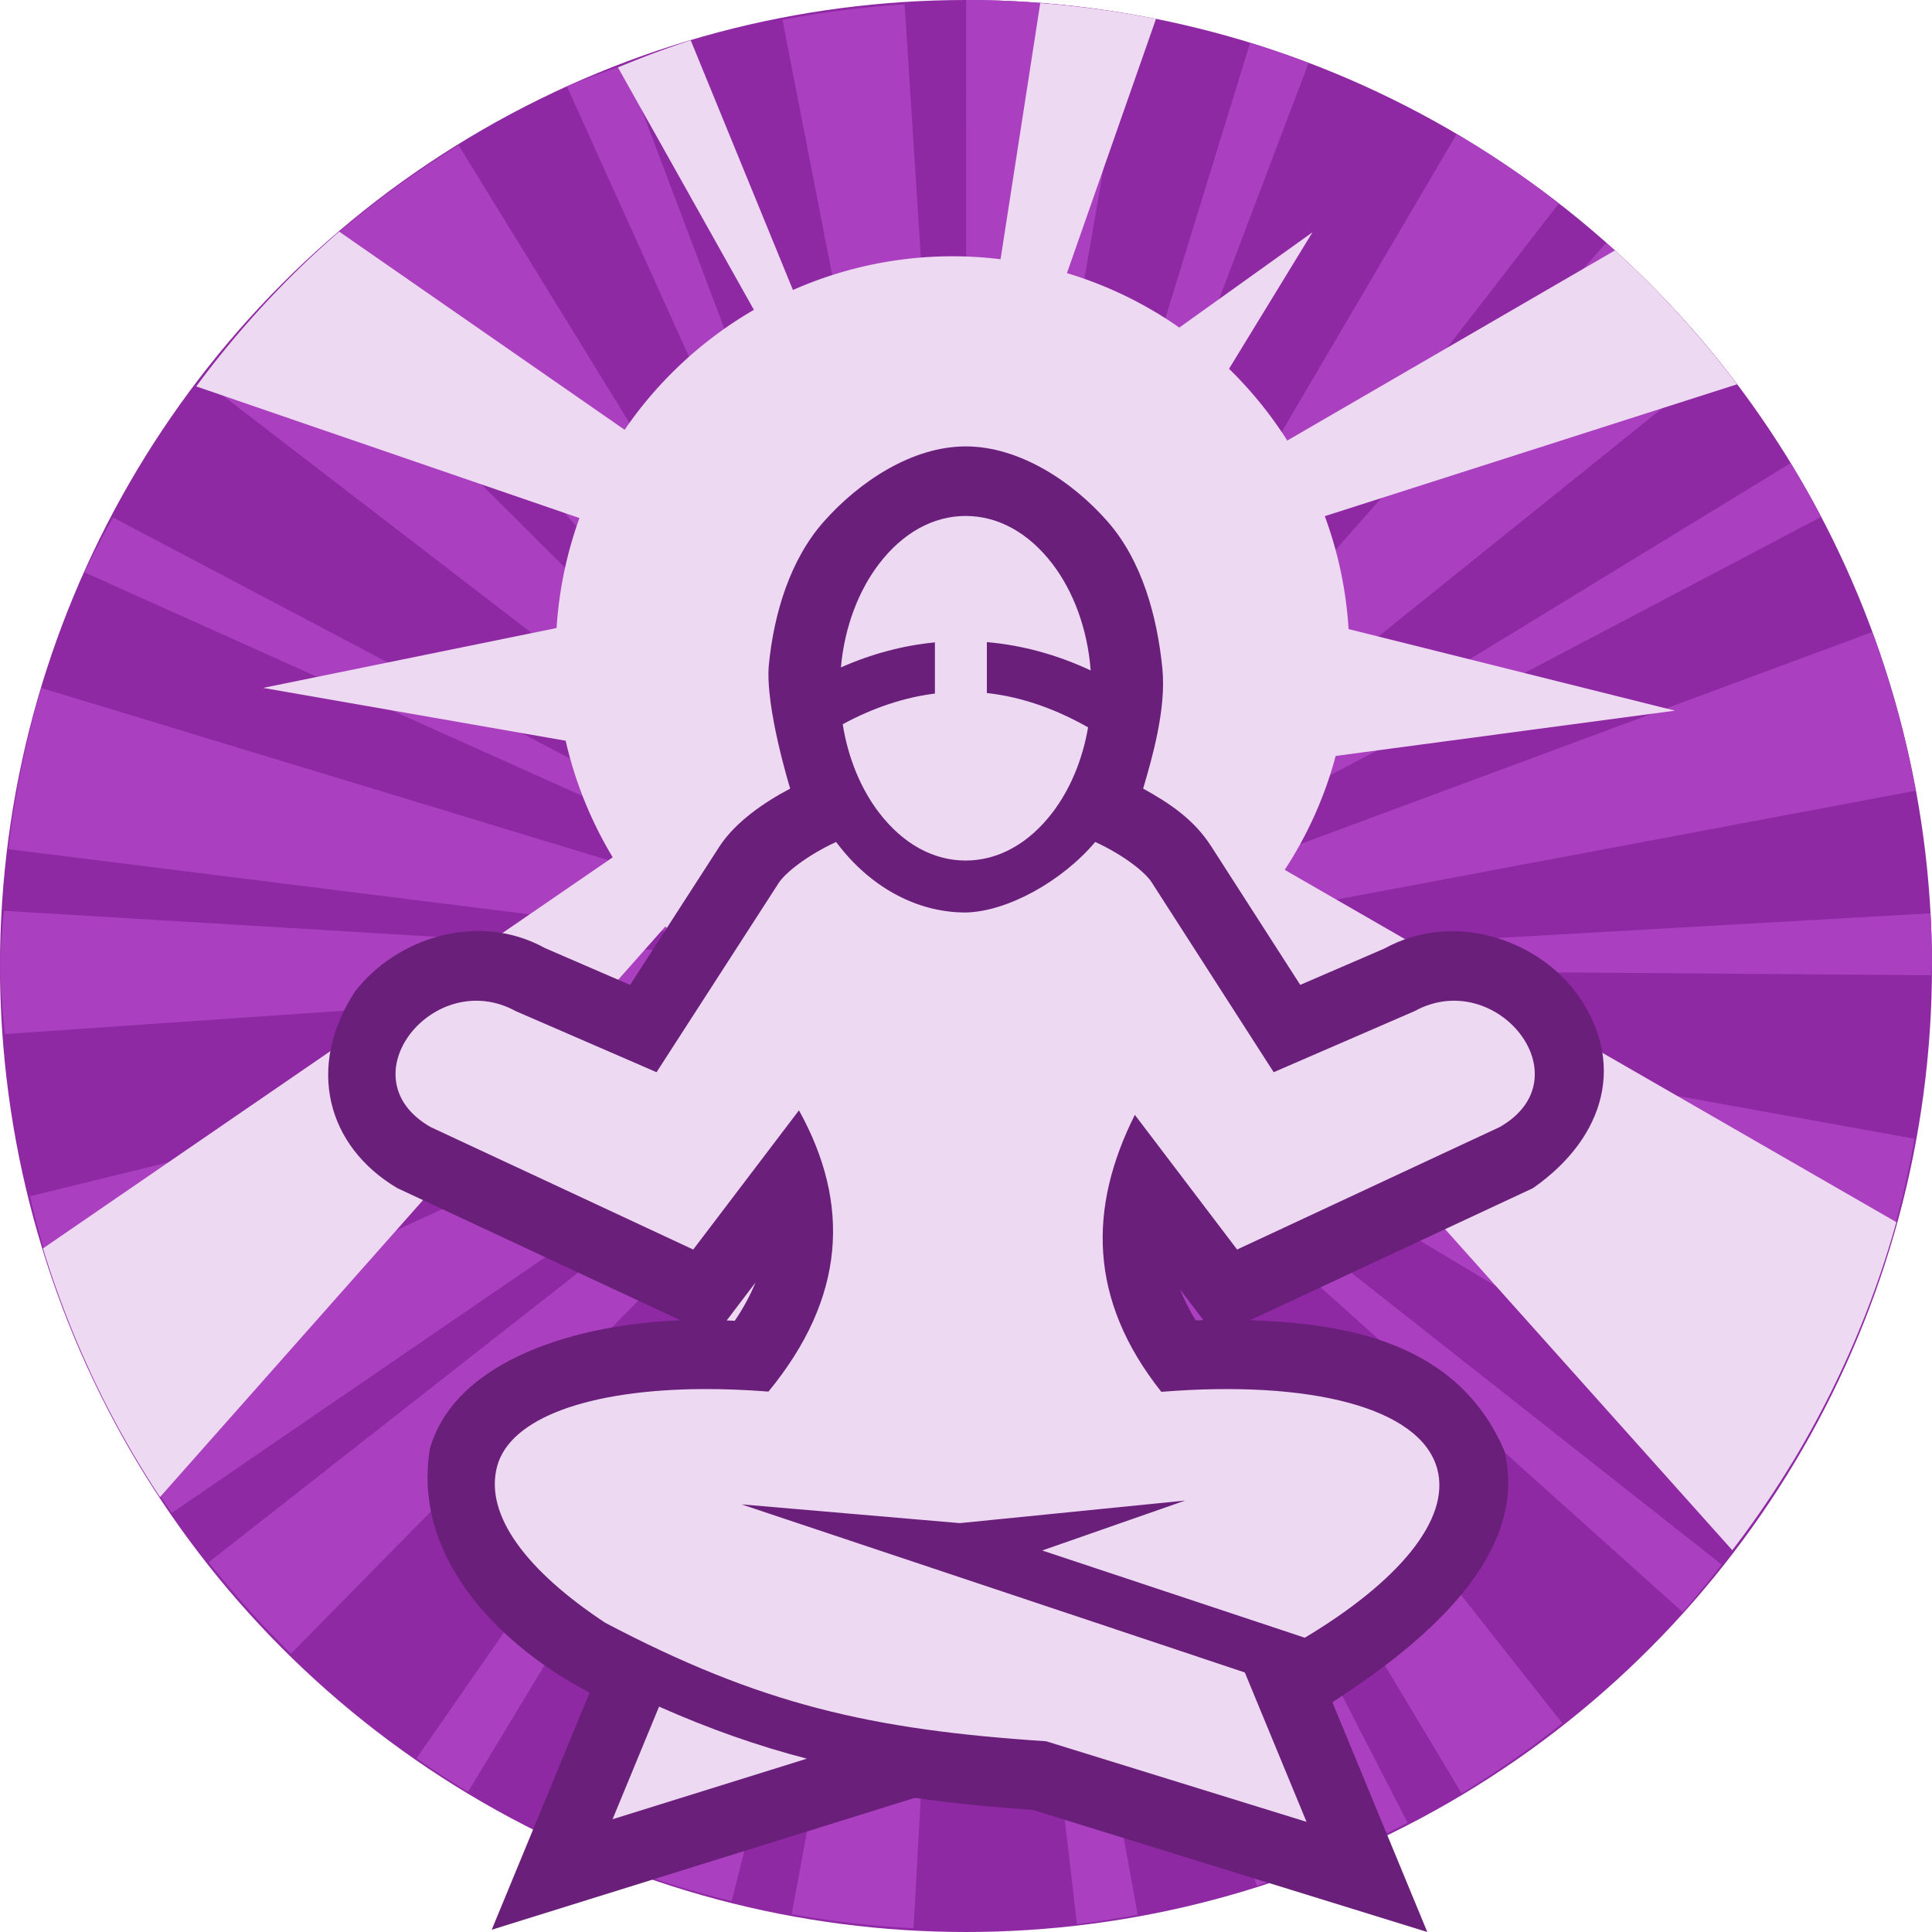 <svg height="500" viewBox="0 0 500 500" width="500" xmlns="http://www.w3.org/2000/svg"><g transform="translate(-1000 -500)"><circle cx="1250" cy="750" fill="#8f29a3" r="250"/><path d="m1250.053 500.002-.062 248.736-15.877-247.602a250 250 0 0 0 -31.609 4l44.906 230.471c-.103.037-.229.055-.383.055l2.402 13.076-.254-.539-.539-1.357-3.393-10.719c-.183.07-.348.127-.516.127l-.123.078-82.924-219.531a250 250 0 0 0 -14.951 5.576l96.83 214.451-.221.115 2.328 4.484 2.367 5.268.055.051.42.756.754 1.279v.031l-.754-1.311-.477-.805-5.582-9.303c-.186.123-.385.24-.572.4l-123.2-200.201a250 250 0 0 0 -34.217 25.295l164.449 186.291-.402-.586.842 1.035v.053l-.33-.328-.096-.131v-.006-.002l-175.75-175.039a250 250 0 0 0 -20.998 23.982l185.965 142.988-.145.188 10.574 8.348-2.117-1.088-9.502-5.719c-.141.183-.231.336-.31.477l-207.379-109.42a250 250 0 0 0 -7.406 14.189l214.305 96.242c-.075.179-.168.382-.262.6l12.299 4.783-.037-.025.531.238-.492-.213.361.184.215.082-.215-.053v-.029l-12.935-4.121c-.057.151-.127.337-.178.512l-224.756-68.27a250 250 0 0 0 -8.531 41.719l245.842 30.736h-1.248l-245.734-14.783a250 250 0 0 0 -1.022 14.281 250 250 0 0 0 1.26 17.619l233.697-16.133h-.027l.309-.023-.279.023 13.098-.742-7.746 1.873-.305.051-4.838.947.07.24-227.471 55.732a250 250 0 0 0 4.061 15.406l223.674-70.113c.094.367.187.702.281.969l12.084-4.51-6.795 3.562-217.953 99.916a250 250 0 0 0 21.348 36.725l203.482-139.35-2.971 2.414-190.957 149.701a250 250 0 0 0 21.287 23.652l164.008-166.719c.282.267.572.51.844.811l7.707-8.713v-.033l.766-.873.188-.24.783-.854.02-.066.057-.027-.021.16-.105.117.051-.184-.068.184-1.334 1.754.619-1.055-.188.211-.766.906-2.625 3.715-4.318 5.633.291.184-133.404 192.18a250 250 0 0 0 13.312 8.693l120.918-200.26c.113.07.259.165.408.234l6.977-11.885-.281.725-99.92 225.998a250 250 0 0 0 40.129 13.445l59.467-235.877-1.59 9.318.238.057-42.58 229.881a250 250 0 0 0 31.531 3.648l12.869-233.375c.244.024.461.023.668.023h.031v-12.486l.055-.881.385 3.385.639 9.959c.196 0 .343-.023.512-.023l27.141 232.314a250 250 0 0 0 15.719-2.418l-41.971-230.027c.256-.028.479-.093.715-.117l-2.086-10.822-.055-.139-.324-1.811.019.029.359 1.92 74.178 233.506a250 250 0 0 0 39.006-16.354l-110.711-214.898 4.182 6.785.273-.188 120.213 200.68a250 250 0 0 0 26.076-18.117l-144.898-183.559c.257-.189.424-.394.662-.609l-8.541-9.65 3.4 3.062 5.902 5.896.289-.311 174.332 156.387a250 250 0 0 0 10.078-12.295l-183.785-144.812c.131-.159.31-.335.414-.484l-9.457-7.287 211.078 126.482a250 250 0 0 0 18.549-38.16l-228.967-88.9 11.137 3.398.014-.188 223.391 70.744a250 250 0 0 0 7.553-30.963l-230.516-41.684c0-.164.037-.304.037-.453l-7.441-.916-4.596-.809 12.15.715c.03-.333.029-.634.029-.973l234.699 1.783a250 250 0 0 0 .172-2.391 250 250 0 0 0 -.4-13.621l-234.5 13.363v-.336l-11.895.82-2.228.141 2.186-.141h.043l242.584-45.594a250 250 0 0 0 -11.252-41.055l-230.967 85.639-.262.07 10.613-4.84c-.173-.363-.4-.816-.668-1.215l208.047-109.453a250 250 0 0 0 -7.881-13.904l-200.615 122.566-.213-.332-5.678 3.943-4.754 2.895 9.766-7.674-.145-.209 183.27-147.357a250 250 0 0 0 -29.367-30.85l-161.199 182.908-2.342 2.395 151.248-195.477a250 250 0 0 0 -26.396-17.982l-119.17 202.811-.096-.066-7.135 11.805 5.594-12.576c-.278-.155-.57-.25-.879-.363l83.332-219.992a250 250 0 0 0 -15.105-5.234l-69.234 224.926c-.11-.038-.225-.065-.385-.115l-1.9 7.613-1.139 3.734 2.125-11.58c-.203-.02-.412-.056-.619-.074l40.092-231.879a250 250 0 0 0 -42.422-3.707zm-1.965 235.518 1.022 8.857v.043l.881 4.502v.465l.029-.17.021.635v.104l-.057-.104v-.445l-.066.311-.24-.5-.568-4.797zm-9.459 5.055 7.158 6.438-.025-.019zm26.025 6.08-11.943 2.93h-.059zm-12.271.117-1.643 2.811-.353.404.111-.453-.092.209-.019.184-.053.107v-.025l.053-.082v-.164l.019-.019v-.107l.012-.023.082-.121v-.023l.033-.027.062-.152v.019l-.062.133-.033.051zm-6.594.24 3.357 2.572.365.572-.453-.17.203.141h-.022l-.221-.141h.037zm5.082.25-.299 1.604.299-.848-.336 1.389-.104.152.141-.693.264-1.582zm-.588.389-.086 1.734-.059.195-.119-.471zm3.176.752-2.297 1.605h-.023l-.416.279-.291.119.215-.279.076-.021.894-.721zm-4.082.584.135.143v.047l-.084-.127zm3.902.32h.027l-.174.08zm-3.561.184.183.361v.039l-.183-.357zm.42.094.02.268v.039l.039.096.047.119-.047.021-.039-.119.039-.021-.039-.06v-.035l-.059-.266zm2.242.065-.07.027-1.027.311.158-.06zm-5.695.068 2.393.41.35.217.029.062-.316.064zm2.186.316h.053l.096.031zm.734.193h.02v.019zm-.166.061h.02l.076.08zm.217.184h.024l-.024.031zm-.34.17h.059l.248.035-.82.332zm-.393.035h.221l-.941.484.266-.055-.025.029-.24.025-2.045.396v.023l-5.295.943 5.295-.967zm1.797.023.512.043.76.227-.854-.086zm-.223.166.035.018.113.225.332.166 1.453 1.418-1.363-1.018-.236-.301-.188-.266-.018-.035-.094-.189h-.035zm-1.072.082-.252.275h-.029l-2.809 1.277 2.32-1.428zm1.586.1.15.025.031.031zm.223.025 1.955.611-1.926-.578zm-1.191.174.031.127.022-.1-.022.133v.006l.076.232.127 1.916-.234-1.367.031-.781-.09.514v-.094l-.031-.188.031.145v-.266zm.73.094.062.066.088.148-.037-.031zm-1.152.184-.246.531-3.99 12.979 3.963-12.979h.025l.086-.291.01-.012zm-.09.105-.064.115.041-.1zm1.48.082.033.023.115.191-.092-.094zm-.441.215.021.029.029.229zm-1.748.268v.031l.051-.031zm2.316 1.367 4.932 10.896-4.932-10.842z" fill="#aa40bf"/></g><path d="m269.219.812-10.275 66.279c-18.893-2.313-37.336.719-53.73 7.959l-26.457-64.621a250 250 0 0 0 -18.83 7.023l35.182 62.734c-13.24 7.678-24.722 18.27-33.451 31.043l-73.877-51.287a250 250 0 0 0 -36.988 40.064l99.168 34.066c-2.095 5.791-3.696 11.851-4.738 18.141-.573 3.455-.964 6.899-1.184 10.322l-75.932 15.492 78.285 13.674c2.445 10.717 6.589 20.892 12.178 30.172l-147.449 101.221a250 250 0 0 0 30.281 64.354l130.793-147.676c10.049 10.581 22.393 19.083 36.404 24.65l-47.957 144.385 102.873 17.055-15.971-154.182c8.801-.086 17.412-1.311 25.67-3.551l29.848 47.793-12.639-54.16c7.576-3.602 14.684-8.11 21.158-13.412l136.732 152.838a250 250 0 0 0 42.461-84.896l-158.293-91.174c5.822-8.89 10.33-18.79 13.193-29.477l87.801-11.729-84.467-21.105c-.612-10.126-2.727-19.958-6.154-29.227l106.691-34.119a250 250 0 0 0 -31.598-34.646l-84.801 49.201c-4.285-6.742-9.344-12.981-15.076-18.574l21.6-35.326-34.465 24.662c-8.727-6.104-18.498-10.912-29.082-14.094l23.047-65.793a250 250 0 0 0 -29.951-4.08z" fill="#eed9f2"/><path d="m249.914 115.531c-13.849.002-27.525 9.089-36.711 19.453-8.759 9.882-12.914 23.838-14.214 36.979-1.069 10.812 5.509 32.126 5.509 32.126-6.886 3.619-14.067 8.631-18.168 14.771l-23.26 36.034-22.069-9.549c-17.399-9.613-38.607-2.43-49.106 11.243-12.729 19.402-7.381 40.043 10.928 50.896l73.254 34.2c-25.601.96-57.93 9.668-64.816 33.166-4.825 29.306 19.686 51.949 41.326 63.205l-25.332 61.361 109.504-34.133c9.609 1.39 19.734 2.372 30.525 3.123l102.096 31.594-24.559-59.459c23.175-14.983 51.134-37.823 44.533-65.003-12.046-28.185-40.853-33.026-65.826-33.87l73.214-34.185c18.875-13.173 24.313-32.995 10.929-50.896-10.5-13.672-31.709-20.856-49.48-11.061l-21.688 9.357-23.021-35.816c-4.547-7.112-10.983-11.293-17.643-14.979 2.307-7.797 6.017-20.6 4.987-31.024-1.331-13.479-5.242-27.901-14.174-38.084-9.137-10.417-22.881-19.453-36.737-19.451zm-54.391 216.381c-1.318 3.18-3.005 6.439-5.367 9.9-.696-.024-1.401-.062-2.092-.08zm109.895 1.814 6.006 7.908c-.638.019-1.308.074-1.951.1-1.732-2.759-3.008-5.406-4.055-8.008z" fill="#6a1f7a"/><path d="m227.498 145.922c-5.229 6.831-8.92 16.218-9.872 26.802 8.016-3.544 16.17-5.691 24.329-6.476v13.243c-7.89.991-15.835 3.603-23.857 7.936 1.416 8.985 4.823 16.91 9.399 22.891 6.102 7.974 13.95 12.39 22.417 12.39s16.338-4.416 22.441-12.39c4.437-5.799 7.759-13.431 9.241-22.081-8.685-4.916-17.408-7.913-26.195-8.882v-13.176c9.121.782 18.147 3.249 26.87 7.331-.831-10.907-4.559-20.589-9.915-27.59-6.103-7.974-13.973-12.39-22.44-12.39s-16.316 4.416-22.417 12.391zm110.628 325.565-15.966-38.653-130.296-43.509 56.545 4.857 58.306-5.835-36.989 12.919 67.951 22.575c24.1-14.424 37.795-30.557 34.29-43.644-4.281-15.981-33.044-23.102-71.413-19.99-18.99-23.899-18.849-47.784-6.857-71.683l26.464 34.853 67.974-31.705c22.269-12.726-.899-41.593-22.036-29.995l-36.472 15.807-31.468-48.971c-1.539-2.607-7.237-7.176-14.716-10.615-8.652 10.259-22.828 18.042-33.527 18.258-13.216 0-24.991-7.078-33.098-17.674-.146-.191-.283-.391-.427-.584l-0.0.001c-7.513 3.454-13.232 8.046-14.879 10.634l-31.597 48.953-36.449-15.808c-21.136-11.597-44.304 17.269-22.035 29.996l67.974 31.705 27.364-36.023c13.455 24.25 12.067 48.518-7.893 72.785-6.004-.462-11.779-.689-17.245-.652-29.006.2-49.606 7.378-52.979 20.008-3.373 12.63 7.731 27.086 27.974 40.476 40.06 21.08 68.629 27.679 114.101 30.66zm-167.56-29.816-12.031 29.141 50.278-15.671c-12.681-3.291-25.133-7.651-38.247-13.47z" fill="#eed9f2" stroke-width="36"/></svg>